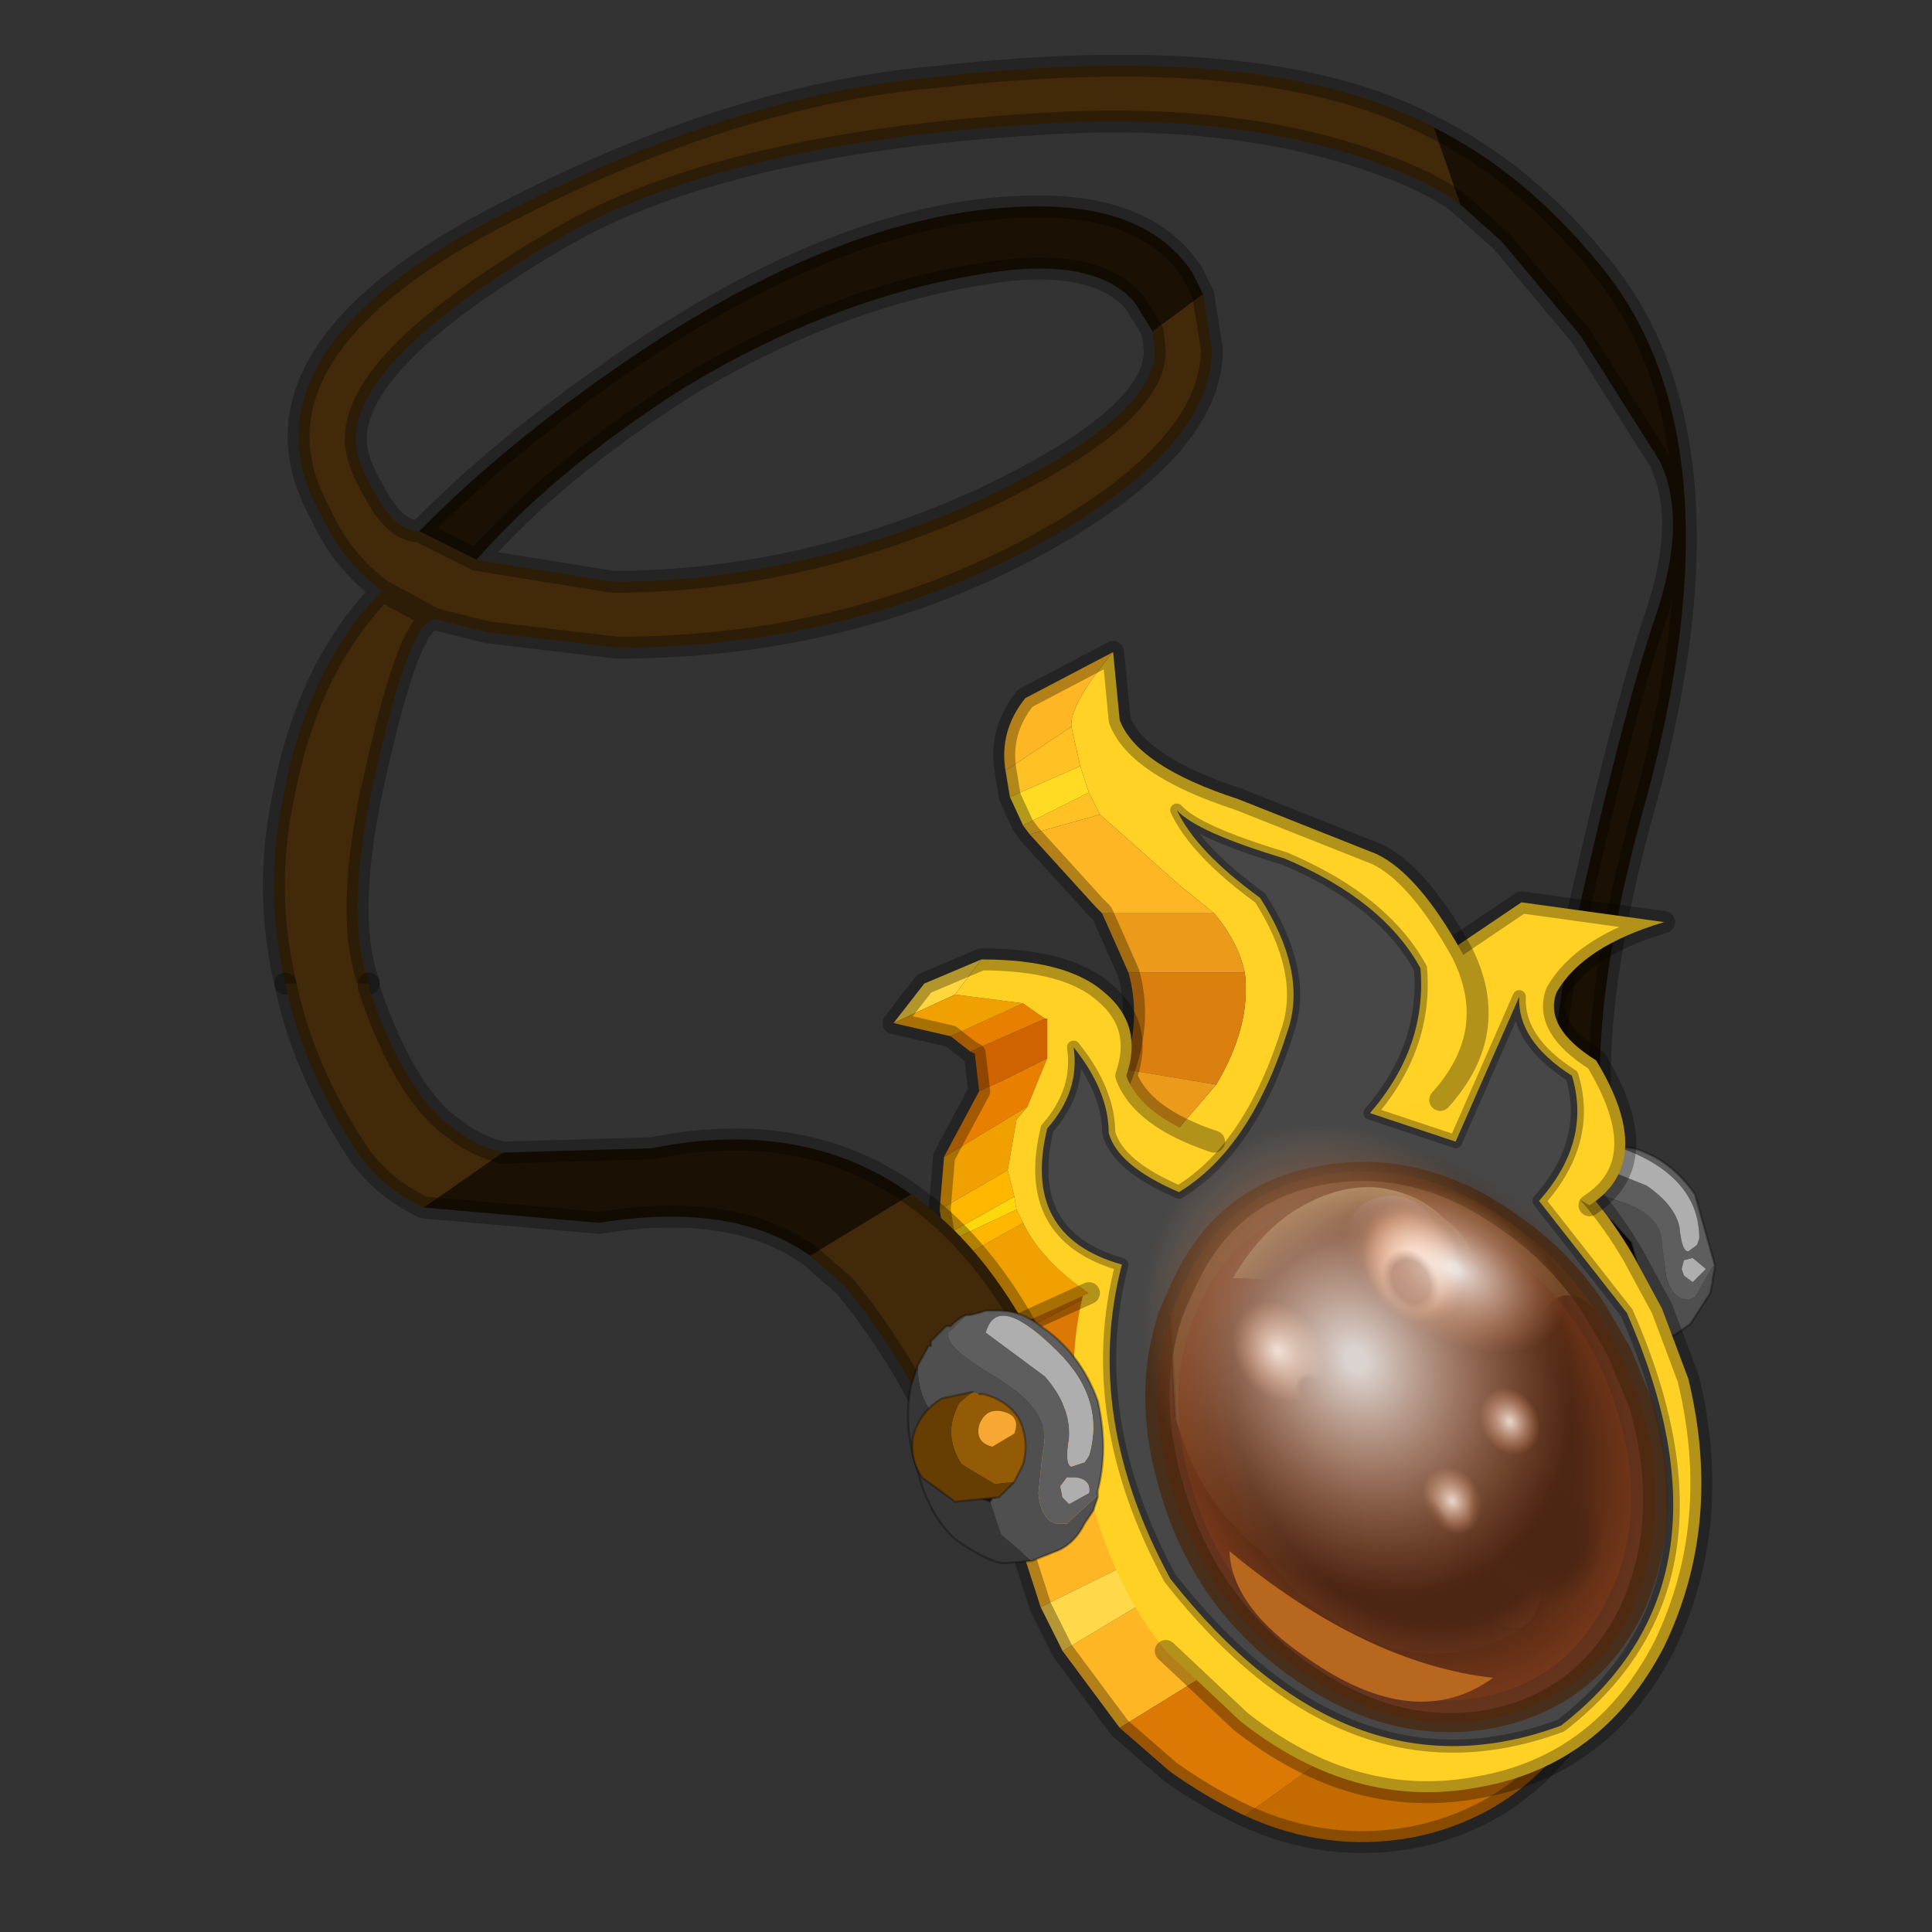 <?xml version="1.0" encoding="UTF-8" standalone="no"?>
<svg xmlns:xlink="http://www.w3.org/1999/xlink" height="440.0px" width="440.0px" xmlns="http://www.w3.org/2000/svg">
  <rect width="100%" height="100%" fill="#333333" stroke="none"/>
  <g transform="matrix(10.0, 0.0, 0.0, 10.0, 0.0, 0.0)">
    <use height="44.0" transform="matrix(1.0, 0.0, 0.0, 1.0, 0.0, 0.0)" width="44.0" xlink:href="#shape0"/>
    <use height="22.25" transform="matrix(0.069, 0.54, -0.691, 0.071, 38.694, 24.244)" width="27.9" xlink:href="#sprite0"/>
    <use height="13.45" transform="matrix(1.0, 0.0, 0.0, 1.0, 6.25, 22.15)" width="18.85" xlink:href="#shape5"/>
  </g>
  <defs>
    <g id="shape0" transform="matrix(1.0, 0.0, 0.0, 1.0, 0.0, 0.0)">
      <path d="M44.0 44.0 L0.0 44.0 0.0 0.0 44.0 0.0 44.0 44.0" fill="#43adca" fill-opacity="0.0" fill-rule="evenodd" stroke="none"/>
      <path d="M33.25 4.65 L32.65 2.9 Q34.75 3.95 36.45 6.05 39.75 10.05 37.45 18.35 35.15 26.6 38.05 29.25 L36.15 29.25 Q34.7 26.15 35.85 21.2 36.95 16.25 37.7 14.05 38.45 11.85 37.8 10.5 L36.0 7.65 34.2 5.5 33.25 4.65 M27.4 6.7 L26.25 7.55 25.85 6.9 Q25.05 5.95 23.0 6.15 19.25 6.6 15.55 8.85 12.65 10.7 10.85 12.75 L9.55 12.1 Q11.35 10.25 14.0 8.4 19.3 4.7 23.65 4.7 26.15 4.7 27.15 6.2 L27.4 6.7" fill="#1a1003" fill-rule="evenodd" stroke="none"/>
      <path d="M33.25 4.65 Q32.55 4.1 31.05 3.6 28.05 2.6 24.1 2.8 16.5 3.2 12.7 5.45 8.1 8.15 8.1 10.0 8.1 10.5 8.55 11.25 9.0 12.1 9.55 12.1 L10.85 12.75 13.95 13.25 Q18.25 13.25 22.4 11.35 26.3 9.5 26.3 8.0 L26.25 7.55 27.4 6.7 27.6 7.95 Q27.6 10.25 23.55 12.45 19.25 14.75 14.05 14.75 L11.1 14.4 9.9 14.1 Q9.35 14.1 8.6 17.4 7.8 20.75 8.4 22.4 L6.5 22.4 Q6.0 20.3 6.45 18.15 7.0 15.2 8.7 13.45 7.8 12.8 7.3 11.7 6.8 10.8 6.8 9.95 6.8 7.25 11.5 4.85 16.7 2.15 21.35 1.75 28.9 0.9 32.65 2.9 L33.25 4.65 M9.9 14.1 L8.7 13.45 9.9 14.1" fill="#422909" fill-rule="evenodd" stroke="none"/>
      <path d="M9.55 12.1 Q9.0 12.1 8.55 11.25 8.1 10.5 8.1 10.0 8.1 8.15 12.7 5.45 16.5 3.2 24.1 2.8 28.05 2.6 31.05 3.6 32.55 4.1 33.25 4.65 L34.2 5.5 36.0 7.65 37.8 10.5 Q38.45 11.85 37.7 14.05 36.95 16.25 35.85 21.2 34.7 26.15 36.15 29.25 L38.05 29.25 Q35.15 26.6 37.45 18.35 39.75 10.05 36.45 6.05 34.75 3.95 32.65 2.9 28.9 0.9 21.35 1.75 16.7 2.15 11.5 4.85 6.8 7.25 6.8 9.95 6.8 10.8 7.3 11.7 7.8 12.8 8.7 13.45 L9.9 14.1 11.1 14.4 14.05 14.75 Q19.25 14.75 23.55 12.45 27.6 10.25 27.6 7.95 L27.4 6.7 M26.25 7.55 L26.3 8.0 Q26.3 9.5 22.4 11.35 18.25 13.25 13.95 13.25 L10.85 12.75 9.55 12.1 Q11.35 10.25 14.0 8.4 19.3 4.7 23.65 4.7 26.15 4.7 27.15 6.2 L27.4 6.7 M26.25 7.55 L25.85 6.9 Q25.05 5.95 23.0 6.15 19.25 6.6 15.55 8.85 12.65 10.7 10.85 12.75 M9.9 14.1 Q9.35 14.1 8.6 17.4 7.8 20.75 8.4 22.4 M6.5 22.4 Q6.0 20.3 6.45 18.15 7.0 15.2 8.7 13.45" fill="none" stroke="#000000" stroke-linecap="round" stroke-linejoin="round" stroke-opacity="0.302" stroke-width="0.5"/>
      <path d="M39.05 28.85 L39.05 28.8 38.6 27.2 Q38.05 26.4 37.2 26.15 L36.35 26.05 36.15 26.1 36.0 26.15 35.85 26.25 35.8 26.3 35.55 26.7 Q35.55 26.95 36.7 27.3 L37.0 27.4 Q37.85 27.7 37.85 28.35 L37.95 29.1 Q38.1 29.6 38.45 29.6 L38.6 29.55 39.0 28.85 39.05 28.85 M38.45 28.5 Q38.3 28.5 38.25 27.95 38.15 27.45 37.5 27.0 L36.25 26.5 Q36.25 25.75 37.5 26.4 38.7 27.05 38.7 28.2 L38.65 28.35 38.45 28.5 M38.55 29.2 L38.35 29.05 38.3 28.9 38.35 28.7 38.55 28.65 38.85 28.9 38.55 29.2" fill="#5e5e5e" fill-rule="evenodd" stroke="none"/>
      <path d="M35.8 26.3 L35.55 26.55 35.5 26.6 35.3 26.9 35.3 27.0 35.25 27.0 35.2 27.45 Q35.35 28.0 35.7 28.15 L35.95 28.15 Q36.0 27.9 36.2 27.8 L36.6 27.75 36.7 27.8 37.15 28.3 37.35 29.0 37.2 29.4 37.15 29.45 37.1 29.5 37.5 30.05 Q37.8 30.4 38.15 30.4 L38.5 30.15 38.95 29.45 39.0 29.2 39.0 29.15 39.05 28.9 39.05 28.85 39.0 28.85 38.6 29.55 38.45 29.6 Q38.1 29.6 37.95 29.1 L37.85 28.35 Q37.85 27.7 37.0 27.4 L36.7 27.3 Q35.55 26.95 35.55 26.7 L35.8 26.3" fill="#4f4f4f" fill-rule="evenodd" stroke="none"/>
      <path d="M36.6 27.75 L36.2 27.8 Q36.0 27.9 35.95 28.15 L35.95 28.3 36.2 29.0 36.7 29.45 37.1 29.5 37.15 29.45 37.2 29.4 37.35 29.0 36.85 28.5 Q36.6 28.15 36.6 27.8 L36.6 27.75" fill="#1c1c1c" fill-rule="evenodd" stroke="none"/>
      <path d="M35.2 27.45 L35.2 27.55 35.2 27.85 Q35.2 28.6 35.65 29.3 36.1 30.05 36.7 30.35 L37.7 30.55 38.15 30.4 Q37.8 30.4 37.5 30.05 L37.1 29.5 36.7 29.45 36.2 29.0 35.95 28.3 35.95 28.15 35.7 28.15 Q35.35 28.0 35.2 27.45" fill="#363636" fill-rule="evenodd" stroke="none"/>
      <path d="M38.55 29.2 L38.85 28.9 38.55 28.65 38.35 28.7 38.3 28.9 38.35 29.05 38.55 29.2 M38.45 28.5 L38.65 28.35 38.7 28.2 Q38.7 27.05 37.5 26.4 36.25 25.75 36.25 26.5 L37.5 27.0 Q38.15 27.45 38.25 27.95 38.3 28.5 38.45 28.5" fill="#aeaeae" fill-rule="evenodd" stroke="none"/>
      <path d="M39.05 28.85 L39.05 28.8 38.6 27.2 Q38.05 26.4 37.2 26.15 L36.35 26.05 36.15 26.1 36.0 26.15 35.85 26.25 35.8 26.3 35.55 26.55 35.5 26.6 35.3 26.9 35.3 27.0 35.25 27.0 35.2 27.45 35.2 27.55 35.2 27.85 Q35.2 28.6 35.65 29.3 36.1 30.05 36.7 30.35 L37.7 30.55 38.15 30.4 38.5 30.15 38.95 29.45 39.0 29.2 39.0 29.15 39.05 28.9 39.05 28.85 M36.6 27.75 L36.2 27.8 Q36.0 27.9 35.95 28.15 L35.95 28.3 36.2 29.0 36.7 29.45 37.1 29.5 37.15 29.45 37.2 29.4 37.35 29.0 36.85 28.5 Q36.6 28.15 36.6 27.8 L36.6 27.75 36.7 27.8 37.15 28.3 37.35 29.0" fill="none" stroke="#000000" stroke-linecap="round" stroke-linejoin="round" stroke-opacity="0.302" stroke-width="0.05"/>
      <path d="M33.2 27.0 L33.4 27.15 Q34.75 28.2 35.6 29.7 L36.05 30.5 23.7 36.6 23.2 35.05 Q22.9 33.75 22.9 32.6 L33.2 27.0 M36.05 30.5 L36.3 30.9 36.85 32.35 25.5 39.35 24.2 37.6 36.05 30.5" fill="#ffb624" fill-rule="evenodd" stroke="none"/>
      <path d="M33.2 27.0 L22.9 32.6 Q22.85 31.45 23.2 30.35 L31.5 26.05 Q32.35 26.4 33.2 27.0 M36.85 32.35 L36.85 32.55 37.2 35.0 28.35 41.35 Q27.5 40.95 26.65 40.35 L25.5 39.35 36.85 32.35" fill="#db7904" fill-rule="evenodd" stroke="none"/>
      <path d="M37.2 35.0 Q37.15 36.9 36.35 38.6 34.95 41.3 32.15 41.85 30.2 42.2 28.35 41.35 L37.2 35.0 M31.5 26.05 L23.2 30.35 23.35 29.8 23.45 29.55 23.75 28.9 Q25.05 26.15 27.85 25.65 29.75 25.3 31.5 26.05" fill="#c46b00" fill-rule="evenodd" stroke="none"/>
      <path d="M23.7 36.6 L36.05 30.5 24.2 37.6 23.7 36.6" fill="#ffd94a" fill-rule="evenodd" stroke="none"/>
      <path d="M36.05 30.5 L35.6 29.7 Q34.75 28.2 33.4 27.15 L33.2 27.0 Q32.35 26.4 31.5 26.05 29.75 25.3 27.85 25.65 25.05 26.15 23.75 28.9 L23.45 29.55 23.35 29.8 23.2 30.35 Q22.85 31.45 22.9 32.6 22.9 33.75 23.2 35.05 L23.7 36.6 M36.05 30.5 L36.3 30.9 36.85 32.35 36.85 32.55 37.2 35.0 Q37.15 36.9 36.35 38.6 34.95 41.3 32.15 41.85 30.2 42.2 28.35 41.35 27.5 40.95 26.65 40.35 L25.5 39.35 24.2 37.6 23.7 36.6" fill="none" stroke="#000000" stroke-linecap="round" stroke-linejoin="round" stroke-opacity="0.302" stroke-width="0.5"/>
      <path d="M27.45 25.3 Q28.3 24.75 29.4 24.55 32.3 24.0 34.95 26.0 36.3 27.05 37.2 28.6 L37.85 29.8 38.45 31.4 Q39.25 34.7 37.9 37.5 36.5 40.2 33.7 40.7 30.85 41.25 28.25 39.2 L26.55 37.6 Q25.3 36.05 24.8 33.9 24.05 31.1 24.9 28.7 L25.0 28.4 25.3 27.8 Q26.1 26.15 27.45 25.3" fill="#ffd124" fill-rule="evenodd" stroke="none"/>
      <path d="M26.55 37.6 L28.25 39.2 Q30.85 41.25 33.7 40.7 36.5 40.2 37.9 37.5 39.25 34.7 38.45 31.4 L37.85 29.8 37.2 28.6 Q36.3 27.05 34.95 26.0 32.3 24.0 29.4 24.55 28.3 24.75 27.45 25.3" fill="none" stroke="#000000" stroke-linecap="round" stroke-linejoin="round" stroke-opacity="0.302" stroke-width="0.5"/>
      <path d="M31.85 24.85 L32.65 21.9 34.65 20.55 37.9 21.0 Q36.05 21.55 35.45 22.6 35.15 23.4 36.35 24.15 37.75 26.45 36.2 27.45 L31.85 24.85" fill="#ffd124" fill-rule="evenodd" stroke="none"/>
      <path d="M32.65 21.9 L31.55 22.65 M31.85 24.85 L32.65 21.9 34.65 20.55 37.9 21.0 Q36.05 21.55 35.45 22.6 35.15 23.4 36.35 24.15 37.75 26.45 36.2 27.45" fill="none" stroke="#000000" stroke-linecap="round" stroke-linejoin="round" stroke-opacity="0.302" stroke-width="0.5"/>
      <path d="M27.65 20.8 L26.85 20.15 25.05 18.55 24.8 18.05 24.6 17.45 24.4 16.55 Q24.35 16.05 25.35 14.85 L25.5 16.4 Q25.9 17.45 28.2 18.2 L31.35 19.45 Q32.3 19.9 33.3 21.7 34.2 23.5 32.8 25.05 L29.5 25.55 Q27.55 25.6 26.15 26.5 L27.7 24.7 Q28.5 23.35 28.35 22.15 28.2 21.45 27.65 20.8" fill="#ffd225" fill-rule="evenodd" stroke="none"/>
      <path d="M27.65 20.8 L25.1 20.8 24.95 20.65 23.45 19.0 25.05 18.55 26.85 20.15 27.65 20.8 M25.35 14.85 Q24.35 16.05 24.4 16.55 L22.9 17.55 Q22.75 16.65 23.35 15.9 L25.35 14.85" fill="#ffb624" fill-rule="evenodd" stroke="none"/>
      <path d="M25.7 22.15 L28.35 22.15 Q28.5 23.35 27.7 24.7 L25.6 24.35 Q26.0 23.2 25.7 22.15" fill="#db7f0f" fill-rule="evenodd" stroke="none"/>
      <path d="M25.05 18.55 L23.45 19.0 23.3 18.8 24.8 18.05 25.05 18.55 M24.4 16.55 L24.6 17.45 23.0 18.15 22.9 17.55 24.4 16.55" fill="#ffc124" fill-rule="evenodd" stroke="none"/>
      <path d="M25.1 20.8 L27.65 20.8 Q28.2 21.45 28.35 22.15 L25.7 22.15 25.1 20.8 M25.6 24.35 L27.7 24.7 26.15 26.5 24.1 26.5 Q25.25 25.4 25.6 24.35" fill="#eb9b19" fill-rule="evenodd" stroke="none"/>
      <path d="M24.6 17.45 L24.8 18.05 23.3 18.8 23.0 18.15 24.6 17.45" fill="#ffdb24" fill-rule="evenodd" stroke="none"/>
      <path d="M23.45 19.0 L24.95 20.65 25.1 20.8 25.7 22.15 Q26.0 23.2 25.6 24.35 25.25 25.4 24.1 26.5 L26.15 26.5 M32.8 25.05 Q34.2 23.5 33.3 21.7 32.3 19.9 31.35 19.45 L28.2 18.2 Q25.9 17.45 25.5 16.4 L25.35 14.85 M23.0 18.15 L22.9 17.55 Q22.75 16.65 23.35 15.9 L25.35 14.85 M23.45 19.0 L23.3 18.8 23.0 18.15" fill="none" stroke="#000000" stroke-linecap="round" stroke-linejoin="round" stroke-opacity="0.302" stroke-width="0.5"/>
      <path d="M22.35 21.85 L21.75 22.65 20.35 23.3 21.05 22.4 22.35 21.85" fill="#ffd63d" fill-rule="evenodd" stroke="none"/>
      <path d="M23.3 22.85 L23.8 23.2 22.1 23.95 21.65 23.6 23.3 22.85 M23.85 24.1 L23.4 25.2 21.5 26.35 21.55 26.25 22.3 24.85 22.85 24.6 23.85 24.1" fill="#e87f00" fill-rule="evenodd" stroke="none"/>
      <path d="M23.1 27.25 L23.15 27.55 21.55 28.3 21.5 28.15 23.1 27.25" fill="#ffd70d" fill-rule="evenodd" stroke="none"/>
      <path d="M21.75 22.65 L23.3 22.85 21.65 23.6 20.35 23.3 21.75 22.65 M23.4 25.2 L23.15 25.5 22.95 26.65 21.4 27.55 21.5 26.35 23.4 25.2 M23.3 27.85 Q23.7 28.7 24.8 29.45 L23.15 30.2 Q22.15 29.55 21.7 28.75 L23.3 27.85" fill="#f0a000" fill-rule="evenodd" stroke="none"/>
      <path d="M22.95 26.65 L23.1 27.25 21.5 28.15 21.4 27.55 22.95 26.65 M23.15 27.55 L23.3 27.85 21.7 28.75 21.55 28.3 23.15 27.55" fill="#ffb700" fill-rule="evenodd" stroke="none"/>
      <path d="M22.35 21.85 Q24.3 21.85 25.15 22.6 26.05 23.35 25.65 24.5 26.0 25.45 27.65 26.0 L24.8 29.45 Q23.7 28.7 23.3 27.85 L23.15 27.55 23.1 27.25 22.95 26.65 23.15 25.5 23.4 25.2 23.85 24.1 23.85 23.2 23.8 23.2 23.3 22.85 21.75 22.65 22.35 21.85" fill="#ffd124" fill-rule="evenodd" stroke="none"/>
      <path d="M23.8 23.2 L23.85 23.2 23.85 24.1 22.85 24.6 22.3 24.85 22.2 24.0 22.1 23.95 23.8 23.2" fill="#cf6300" fill-rule="evenodd" stroke="none"/>
      <path d="M27.65 26.0 Q26.0 25.45 25.65 24.5 26.05 23.35 25.15 22.6 24.3 21.85 22.35 21.85 M22.3 24.85 L22.2 24.0 22.1 23.95 21.65 23.6 20.35 23.3 21.05 22.4 22.35 21.85 M21.5 26.35 L21.55 26.25 22.3 24.85 M21.7 28.75 L21.55 28.3 21.5 28.15 21.4 27.55 21.5 26.35 M21.7 28.75 Q22.15 29.55 23.15 30.2 L24.8 29.45" fill="none" stroke="#000000" stroke-linecap="round" stroke-linejoin="round" stroke-opacity="0.302" stroke-width="0.5"/>
      <path d="M26.85 27.15 Q28.5 26.15 29.35 23.4 29.75 22.1 28.7 20.45 27.25 19.4 26.8 18.45 27.25 18.95 29.25 19.55 31.5 20.5 32.35 22.05 32.5 23.85 31.2 25.35 L33.15 26.0 34.6 22.7 Q34.55 23.7 35.8 24.5 36.25 26.0 35.05 27.35 L37.05 29.9 Q39.75 36.05 35.55 39.3 30.7 41.1 26.65 35.95 24.65 32.25 25.55 28.8 23.25 28.15 23.85 25.7 24.6 24.85 24.45 23.85 25.25 24.85 25.25 25.8 25.45 26.55 26.85 27.15" fill="#474747" fill-rule="evenodd" stroke="none"/>
      <path d="M26.85 27.15 Q25.45 26.55 25.25 25.8 25.25 24.85 24.45 23.85 24.6 24.85 23.85 25.7 23.25 28.15 25.55 28.8 24.65 32.25 26.65 35.95 30.7 41.1 35.55 39.3 39.75 36.05 37.05 29.9 L35.05 27.35 Q36.25 26.0 35.8 24.5 34.55 23.7 34.6 22.7 L33.15 26.0 31.2 25.35 Q32.5 23.85 32.35 22.05 31.5 20.5 29.25 19.55 27.25 18.95 26.8 18.45 27.25 19.4 28.7 20.45 29.75 22.1 29.35 23.4 28.5 26.15 26.85 27.15 Z" fill="none" stroke="#000000" stroke-linecap="round" stroke-linejoin="round" stroke-opacity="0.302" stroke-width="0.3"/>
    </g>
    <g id="sprite0" transform="matrix(1.0, 0.0, 0.0, 1.0, 1.9, -3.8)">
      <use height="16.7" transform="matrix(1.0, 0.0, 0.0, 1.0, 0.65, 6.55)" width="24.25" xlink:href="#shape1"/>
      <use height="30.4" transform="matrix(0.432, -0.059, 0.062, 0.614, -1.897, 7.381)" width="60.1" xlink:href="#sprite1"/>
      <use height="30.4" transform="matrix(0.265, -0.036, 0.038, 0.377, 1.152, 9.119)" width="60.1" xlink:href="#sprite1"/>
      <use height="56.0" transform="matrix(0.085, -0.012, 0.006, 0.057, 2.401, 12.685)" width="56.0" xlink:href="#sprite2"/>
      <use height="56.0" transform="matrix(0.085, -0.012, 0.006, 0.057, 2.751, 12.635)" width="56.0" xlink:href="#sprite2"/>
      <use height="56.0" transform="matrix(0.051, -0.007, 0.004, 0.034, 13.662, 12.886)" width="56.0" xlink:href="#sprite2"/>
      <use height="56.0" transform="matrix(0.051, -0.007, 0.004, 0.034, 10.611, 10.686)" width="56.0" xlink:href="#sprite2"/>
      <use height="56.0" transform="matrix(0.076, -0.011, 0.005, 0.051, 5.971, 17.569)" width="56.0" xlink:href="#sprite2"/>
      <use height="30.4" transform="matrix(0.048, -0.007, 0.007, 0.068, 10.9, 13.903)" width="60.1" xlink:href="#sprite1"/>
      <use height="30.4" transform="matrix(0.114, -0.016, 0.016, 0.162, 12.951, 9.058)" width="60.1" xlink:href="#sprite1"/>
      <use height="30.4" transform="matrix(0.08, -0.011, 0.012, 0.114, 13.951, 13.856)" width="60.1" xlink:href="#sprite1"/>
      <use height="30.4" transform="matrix(0.048, -0.007, 0.007, 0.068, 4.35, 13.253)" width="60.1" xlink:href="#sprite1"/>
      <use height="30.4" transform="matrix(0.026, -0.004, 0.004, 0.038, 9.15, 17.302)" width="60.1" xlink:href="#sprite1"/>
      <use height="30.4" transform="matrix(0.026, -0.004, 0.004, 0.038, 12.7, 19.402)" width="60.1" xlink:href="#sprite1"/>
      <use height="8.05" transform="matrix(1.0, 0.0, 0.0, 1.0, 16.35, 13.05)" width="7.1" xlink:href="#shape4"/>
      <use height="56.0" transform="matrix(0.36, -0.049, 0.024, 0.241, -1.829, 10.799)" width="56.0" xlink:href="#sprite2"/>
      <use height="56.0" transform="matrix(0.105, 0.025, -0.082, 0.121, 4.907, 8.519)" width="56.0" xlink:href="#sprite2"/>
    </g>
    <g id="shape1" transform="matrix(1.0, 0.0, 0.0, 1.0, -0.65, -6.55)">
      <path d="M7.9 8.2 Q7.1 8.6 7.15 9.2 7.2 9.55 7.8 9.9 L9.35 10.45 12.0 10.4 15.65 10.75 Q17.15 11.05 18.0 11.9 18.85 12.75 19.05 14.65 19.25 16.55 17.85 18.55 16.75 20.1 15.4 20.8 13.35 22.0 10.5 22.3 L6.3 22.05 5.95 21.9 5.1 21.5 Q1.4 19.75 1.1 16.55 0.75 13.25 4.0 10.5 5.65 9.05 7.9 8.2" fill="#b56a26" fill-opacity="0.6" fill-rule="evenodd" stroke="none"/>
      <path d="M7.9 8.2 L9.7 7.6 12.0 7.1 Q16.8 6.5 20.5 8.25 24.1 10.1 24.45 13.35 24.75 16.55 21.6 19.3 18.4 22.1 13.6 22.7 9.55 23.25 6.3 22.05 L10.5 22.3 Q13.35 22.0 15.4 20.8 16.75 20.1 17.85 18.55 19.25 16.55 19.05 14.65 18.85 12.75 18.0 11.9 17.15 11.05 15.65 10.75 L12.0 10.4 9.35 10.45 7.8 9.9 Q7.2 9.55 7.15 9.2 7.1 8.6 7.9 8.2" fill="#802c06" fill-opacity="0.6" fill-rule="evenodd" stroke="none"/>
      <path d="M10.5 22.3 L6.3 22.05" fill="none" stroke="#000000" stroke-linecap="round" stroke-linejoin="round" stroke-opacity="0.153" stroke-width="0.1"/>
      <path d="M6.3 22.05 Q9.55 23.25 13.6 22.7 18.4 22.1 21.6 19.3 24.75 16.55 24.45 13.35 24.1 10.1 20.5 8.25 16.8 6.5 12.0 7.1 L9.7 7.6 7.9 8.2 M6.3 22.05 L5.95 21.9 5.1 21.5 Q1.4 19.75 1.1 16.55 0.75 13.25 4.0 10.5 5.65 9.05 7.9 8.2" fill="none" stroke="#47270c" stroke-linecap="round" stroke-linejoin="round" stroke-opacity="0.753" stroke-width="0.8"/>
      <path d="M4.35 14.65 L4.2 14.3 Q4.15 13.8 5.0 13.3 5.5 12.9 6.45 12.45 8.85 11.55 12.3 11.1 L18.2 10.9 Q19.9 11.1 20.5 11.55 L20.8 11.9 20.8 12.05 Q20.9 12.95 18.5 13.9 16.15 14.8 12.75 15.3 L9.05 15.6 6.75 15.45 Q4.75 15.25 4.35 14.65 M15.7 13.3 L15.35 13.2 14.65 13.2 13.85 13.4 Q13.55 13.55 13.55 13.6 L13.9 13.7 14.7 13.6 15.4 13.5 15.7 13.3 M7.45 14.2 L6.9 14.7 Q6.9 14.95 7.55 15.05 L9.1 15.0 10.6 14.6 11.2 14.1 Q11.15 13.85 10.5 13.75 L9.0 13.85 Q8.1 13.9 7.45 14.2" fill="#d48561" fill-opacity="0.6" fill-rule="evenodd" stroke="none"/>
      <path d="M13.95 20.7 L13.45 20.75 13.1 20.85 Q9.75 21.25 7.1 20.0 4.45 18.65 4.2 16.25 4.1 15.45 4.35 14.65 4.75 15.25 6.75 15.45 L9.05 15.6 Q8.9 18.8 13.95 20.7" fill="#b5714f" fill-opacity="0.6" fill-rule="evenodd" stroke="none"/>
      <path d="M20.8 11.9 Q21.4 12.8 21.5 13.9 21.75 16.25 19.35 18.3 17.15 20.2 13.95 20.7 8.9 18.8 9.05 15.6 L12.75 15.3 Q16.15 14.8 18.5 13.9 20.9 12.95 20.8 12.05 L20.8 11.9" fill="#996954" fill-opacity="0.6" fill-rule="evenodd" stroke="none"/>
      <path d="M7.45 14.2 Q8.1 13.9 9.0 13.85 L10.5 13.75 Q11.15 13.85 11.2 14.1 L10.6 14.6 9.1 15.0 7.55 15.05 Q6.9 14.95 6.9 14.7 L7.45 14.2 M15.7 13.3 L15.4 13.5 14.7 13.6 13.9 13.7 13.55 13.6 Q13.55 13.55 13.85 13.4 L14.65 13.2 15.35 13.2 15.7 13.3" fill="#fc905f" fill-opacity="0.761" fill-rule="evenodd" stroke="none"/>
      <path d="M4.35 14.65 L4.2 14.3 Q4.15 13.8 5.0 13.3 5.5 12.9 6.45 12.45 8.85 11.55 12.3 11.1 L18.2 10.9 Q19.9 11.1 20.5 11.55 L20.8 11.9 M4.35 14.65 Q4.75 15.25 6.75 15.45 L9.05 15.6 12.75 15.3 Q16.15 14.8 18.5 13.9 20.9 12.95 20.8 12.05 L20.8 11.9" fill="none" stroke="#000000" stroke-linecap="round" stroke-linejoin="round" stroke-opacity="0.153" stroke-width="0.1"/>
      <path d="M23.5 13.55 Q23.8 16.5 20.85 18.95 18.0 21.45 13.6 22.05 9.15 22.65 5.85 21.0 2.6 19.4 2.3 16.45 2.0 13.55 4.85 11.0 7.75 8.5 12.2 7.9 16.6 7.3 19.85 8.95 23.2 10.6 23.5 13.55" fill="#91401b" fill-opacity="0.6" fill-rule="evenodd" stroke="none"/>
      <path d="M5.0 19.85 Q3.05 18.7 2.3 17.3 1.55 15.95 1.85 14.75 2.25 13.45 3.4 12.75 4.45 11.85 5.65 11.95 6.85 12.0 7.55 12.85 8.2 13.75 7.85 14.95 7.5 16.2 6.35 17.0 5.25 17.75 5.0 19.85" fill="#ffeca6" fill-opacity="0.8" fill-rule="evenodd" stroke="none"/>
      <path d="M7.25 14.9 Q6.75 15.7 5.15 15.9 3.45 16.15 2.65 15.5 2.3 15.15 2.25 14.7 2.1 13.15 4.7 12.8 7.2 12.45 7.35 13.85 L7.25 14.9" fill="#ffece0" fill-rule="evenodd" stroke="none"/>
    </g>
    <g id="sprite1" transform="matrix(1.0, 0.0, 0.0, 1.0, 0.0, -0.05)">
      <use height="30.4" transform="matrix(1.0, 0.0, 0.0, 1.0, 0.0, 0.05)" width="60.1" xlink:href="#shape2"/>
    </g>
    <g id="shape2" transform="matrix(1.0, 0.0, 0.0, 1.0, 0.0, -0.05)">
      <path d="M60.1 15.25 Q60.1 21.5 51.3 25.95 42.5 30.4 30.05 30.45 17.6 30.4 8.8 25.95 0.0 21.5 0.0 15.25 0.0 8.95 8.8 4.45 17.6 0.0 30.05 0.05 42.5 0.0 51.3 4.45 60.1 8.95 60.1 15.25" fill="url(#gradient0)" fill-rule="evenodd" stroke="none"/>
    </g>
    <radialGradient cx="0" cy="0" gradientTransform="matrix(0.0, -0.016, 0.035, 0.0, 30.05, 15.25)" gradientUnits="userSpaceOnUse" id="gradient0" r="819.2" spreadMethod="pad">
      <stop offset="0.039" stop-color="#4d2513"/>
      <stop offset="0.663" stop-color="#4d2513"/>
      <stop offset="1.0" stop-color="#4f2913" stop-opacity="0.0"/>
    </radialGradient>
    <g id="sprite2" transform="matrix(1.0, 0.0, 0.0, 1.0, 28.0, 28.0)">
      <use height="56.0" transform="matrix(1.0, 0.0, 0.0, 1.0, -28.0, -28.0)" width="56.0" xlink:href="#shape3"/>
    </g>
    <g id="shape3" transform="matrix(1.0, 0.0, 0.0, 1.0, 28.0, 28.0)">
      <path d="M19.8 -19.8 Q28.0 -11.6 28.0 0.0 28.0 11.6 19.8 19.8 11.6 28.0 0.0 28.0 -11.6 28.0 -19.8 19.8 -28.0 11.6 -28.0 0.0 -28.0 -11.6 -19.8 -19.8 -11.6 -28.0 0.0 -28.0 11.6 -28.0 19.8 -19.8" fill="url(#gradient1)" fill-rule="evenodd" stroke="none"/>
    </g>
    <radialGradient cx="0" cy="0" gradientTransform="matrix(0.035, 0.0, 0.0, 0.035, 0.0, 0.0)" gradientUnits="userSpaceOnUse" id="gradient1" r="819.2" spreadMethod="pad">
      <stop offset="0.047" stop-color="#ffffff" stop-opacity="0.8"/>
      <stop offset="0.976" stop-color="#ffac7d" stop-opacity="0.0"/>
    </radialGradient>
    <g id="shape4" transform="matrix(1.0, 0.0, 0.0, 1.0, -16.35, -13.05)">
      <path d="M21.15 19.0 Q18.7 21.25 16.35 21.1 21.6 17.15 22.75 13.05 24.75 15.8 21.15 19.0" fill="#b8671f" fill-rule="evenodd" stroke="none"/>
    </g>
    <g id="shape5" transform="matrix(1.0, 0.0, 0.0, 1.0, -6.25, -22.15)">
      <path d="M6.5 22.4 L8.4 22.4 8.4 22.5 Q9.25 25.0 10.4 25.75 10.85 26.1 11.45 26.25 L9.65 27.5 Q8.7 27.05 8.15 26.25 6.9 24.35 6.5 22.4 M20.75 27.2 Q22.85 28.65 24.2 31.95 24.2 32.5 21.65 33.55 20.95 31.4 19.25 29.3 L18.45 28.6 20.75 27.2" fill="#422909" fill-rule="evenodd" stroke="none"/>
      <path d="M11.45 26.25 L14.85 26.15 Q18.3 25.45 20.75 27.2 L18.45 28.6 Q16.7 27.35 13.65 27.85 L9.65 27.5 11.45 26.25" fill="#1a1003" fill-rule="evenodd" stroke="none"/>
      <path d="M8.4 22.4 L8.4 22.5 Q9.25 25.0 10.4 25.75 10.85 26.1 11.45 26.25 L14.85 26.15 Q18.3 25.45 20.75 27.2 22.85 28.65 24.2 31.95 24.2 32.5 21.65 33.55 20.95 31.4 19.25 29.3 L18.45 28.6 Q16.7 27.35 13.65 27.85 L9.65 27.5 Q8.7 27.05 8.15 26.25 6.9 24.35 6.5 22.4" fill="none" stroke="#000000" stroke-linecap="round" stroke-linejoin="round" stroke-opacity="0.302" stroke-width="0.5"/>
      <path d="M25.0 34.05 L25.0 33.95 Q25.25 33.0 25.0 31.9 24.6 30.8 23.7 30.2 23.25 29.85 22.75 29.85 L22.45 29.85 22.3 29.9 22.1 29.95 22.0 29.95 21.6 30.35 Q21.5 30.7 22.75 31.4 L23.1 31.65 Q23.95 32.3 23.75 33.05 L23.65 34.0 Q23.7 34.6 24.05 34.7 L24.3 34.7 25.0 34.05 M24.35 34.25 L24.2 34.1 24.15 33.85 24.3 33.65 24.5 33.65 Q24.85 33.7 24.8 34.0 L24.35 34.25 24.35 34.3 24.35 34.25 M24.4 33.4 Q24.25 33.35 24.35 32.75 24.4 32.05 23.8 31.35 L22.45 30.35 Q22.7 29.45 23.95 30.65 25.2 31.8 24.8 33.15 L24.7 33.3 24.4 33.4" fill="#5e5e5e" fill-rule="evenodd" stroke="none"/>
      <path d="M22.0 29.95 Q21.85 30.0 21.65 30.2 L21.55 30.2 21.2 30.55 21.2 30.65 21.15 30.65 20.9 31.1 Q20.9 31.8 21.25 32.2 L21.6 32.25 22.0 31.9 22.5 31.95 22.6 32.05 23.0 32.75 23.0 33.65 22.65 34.1 22.6 34.1 22.55 34.2 22.8 34.95 23.5 35.55 24.0 35.35 Q24.45 35.2 24.7 34.7 L24.9 34.4 25.0 34.1 25.0 34.05 24.3 34.7 24.05 34.7 Q23.7 34.6 23.65 34.0 L23.75 33.05 Q23.95 32.3 23.1 31.65 L22.75 31.4 Q21.5 30.7 21.6 30.35 L22.0 29.95" fill="#4f4f4f" fill-rule="evenodd" stroke="none"/>
      <path d="M22.5 31.95 L22.0 31.9 21.6 32.25 21.6 32.35 Q21.45 32.75 21.6 33.3 21.75 33.75 22.05 34.0 L22.55 34.2 22.6 34.1 22.65 34.1 23.0 33.65 22.95 33.65 22.55 32.9 Q22.35 32.4 22.5 32.0 L22.5 31.95" fill="#1c1c1c" fill-rule="evenodd" stroke="none"/>
      <path d="M20.9 31.1 L20.85 31.25 20.75 31.55 Q20.55 32.45 20.9 33.5 21.15 34.5 21.75 35.05 22.45 35.55 22.85 35.6 L23.5 35.55 22.8 34.95 22.55 34.2 22.05 34.0 Q21.75 33.75 21.6 33.3 21.45 32.75 21.6 32.35 L21.6 32.25 21.25 32.2 Q20.9 31.8 20.9 31.1" fill="#363636" fill-rule="evenodd" stroke="none"/>
      <path d="M24.35 34.25 L24.8 34.0 Q24.85 33.7 24.5 33.65 L24.3 33.65 24.15 33.85 24.2 34.1 24.35 34.25 M24.4 33.4 L24.7 33.3 24.8 33.15 Q25.2 31.8 23.95 30.65 22.7 29.45 22.45 30.35 L23.8 31.35 Q24.4 32.05 24.35 32.75 24.25 33.35 24.4 33.4" fill="#aeaeae" fill-rule="evenodd" stroke="none"/>
      <path d="M25.0 34.05 L25.0 33.95 Q25.25 33.0 25.0 31.9 24.6 30.8 23.7 30.2 23.25 29.85 22.75 29.85 L22.45 29.85 22.3 29.9 22.1 29.95 22.0 29.95 Q21.85 30.0 21.65 30.2 L21.55 30.2 21.2 30.55 21.2 30.65 21.15 30.65 20.9 31.1 20.85 31.25 20.75 31.55 Q20.55 32.45 20.9 33.5 21.15 34.5 21.75 35.05 22.45 35.55 22.85 35.6 L23.5 35.55 24.0 35.35 Q24.45 35.2 24.7 34.7 L24.9 34.4 25.0 34.1 25.0 34.05 M23.0 33.65 L23.0 32.75 22.6 32.05 22.5 31.95 22.0 31.9 21.6 32.25 M22.5 31.95 L22.5 32.0 Q22.35 32.4 22.55 32.9 L22.95 33.65 23.0 33.65 22.65 34.1 22.6 34.1 22.55 34.2 22.05 34.0 Q21.75 33.75 21.6 33.3 21.45 32.75 21.6 32.35 L21.6 32.25" fill="none" stroke="#000000" stroke-linecap="round" stroke-linejoin="round" stroke-opacity="0.302" stroke-width="0.05"/>
      <path d="M22.3 31.75 L22.15 31.7 21.85 31.95 Q21.45 32.65 21.9 33.35 L22.65 33.8 23.1 33.75 23.3 33.35 Q23.45 32.8 23.2 32.3 22.95 31.9 22.4 31.75 L22.3 31.75 M22.3 32.45 Q22.45 32.05 22.85 32.15 23.25 32.25 23.1 32.65 L22.6 32.95 Q22.2 32.85 22.3 32.45" fill="#945b07" fill-rule="evenodd" stroke="none"/>
      <path d="M22.3 32.45 Q22.2 32.85 22.6 32.95 L23.1 32.65 Q23.25 32.25 22.85 32.15 22.45 32.05 22.3 32.45" fill="#f7a833" fill-rule="evenodd" stroke="none"/>
      <path d="M22.15 31.7 L21.45 31.85 Q20.95 32.15 20.8 32.7 20.7 33.2 21.0 33.65 L21.75 34.2 22.75 34.1 23.1 33.75 22.65 33.8 21.9 33.35 Q21.45 32.65 21.85 31.95 L22.15 31.7" fill="#663e04" fill-rule="evenodd" stroke="none"/>
      <path d="M22.15 31.7 L21.45 31.85 Q20.95 32.15 20.8 32.7 20.7 33.2 21.0 33.65 L21.75 34.2 22.75 34.1 23.1 33.75 23.3 33.35 Q23.45 32.8 23.2 32.3 22.95 31.9 22.4 31.75 L22.3 31.75" fill="none" stroke="#000000" stroke-linecap="round" stroke-linejoin="round" stroke-opacity="0.302" stroke-width="0.05"/>
    </g>
  </defs>
</svg>

